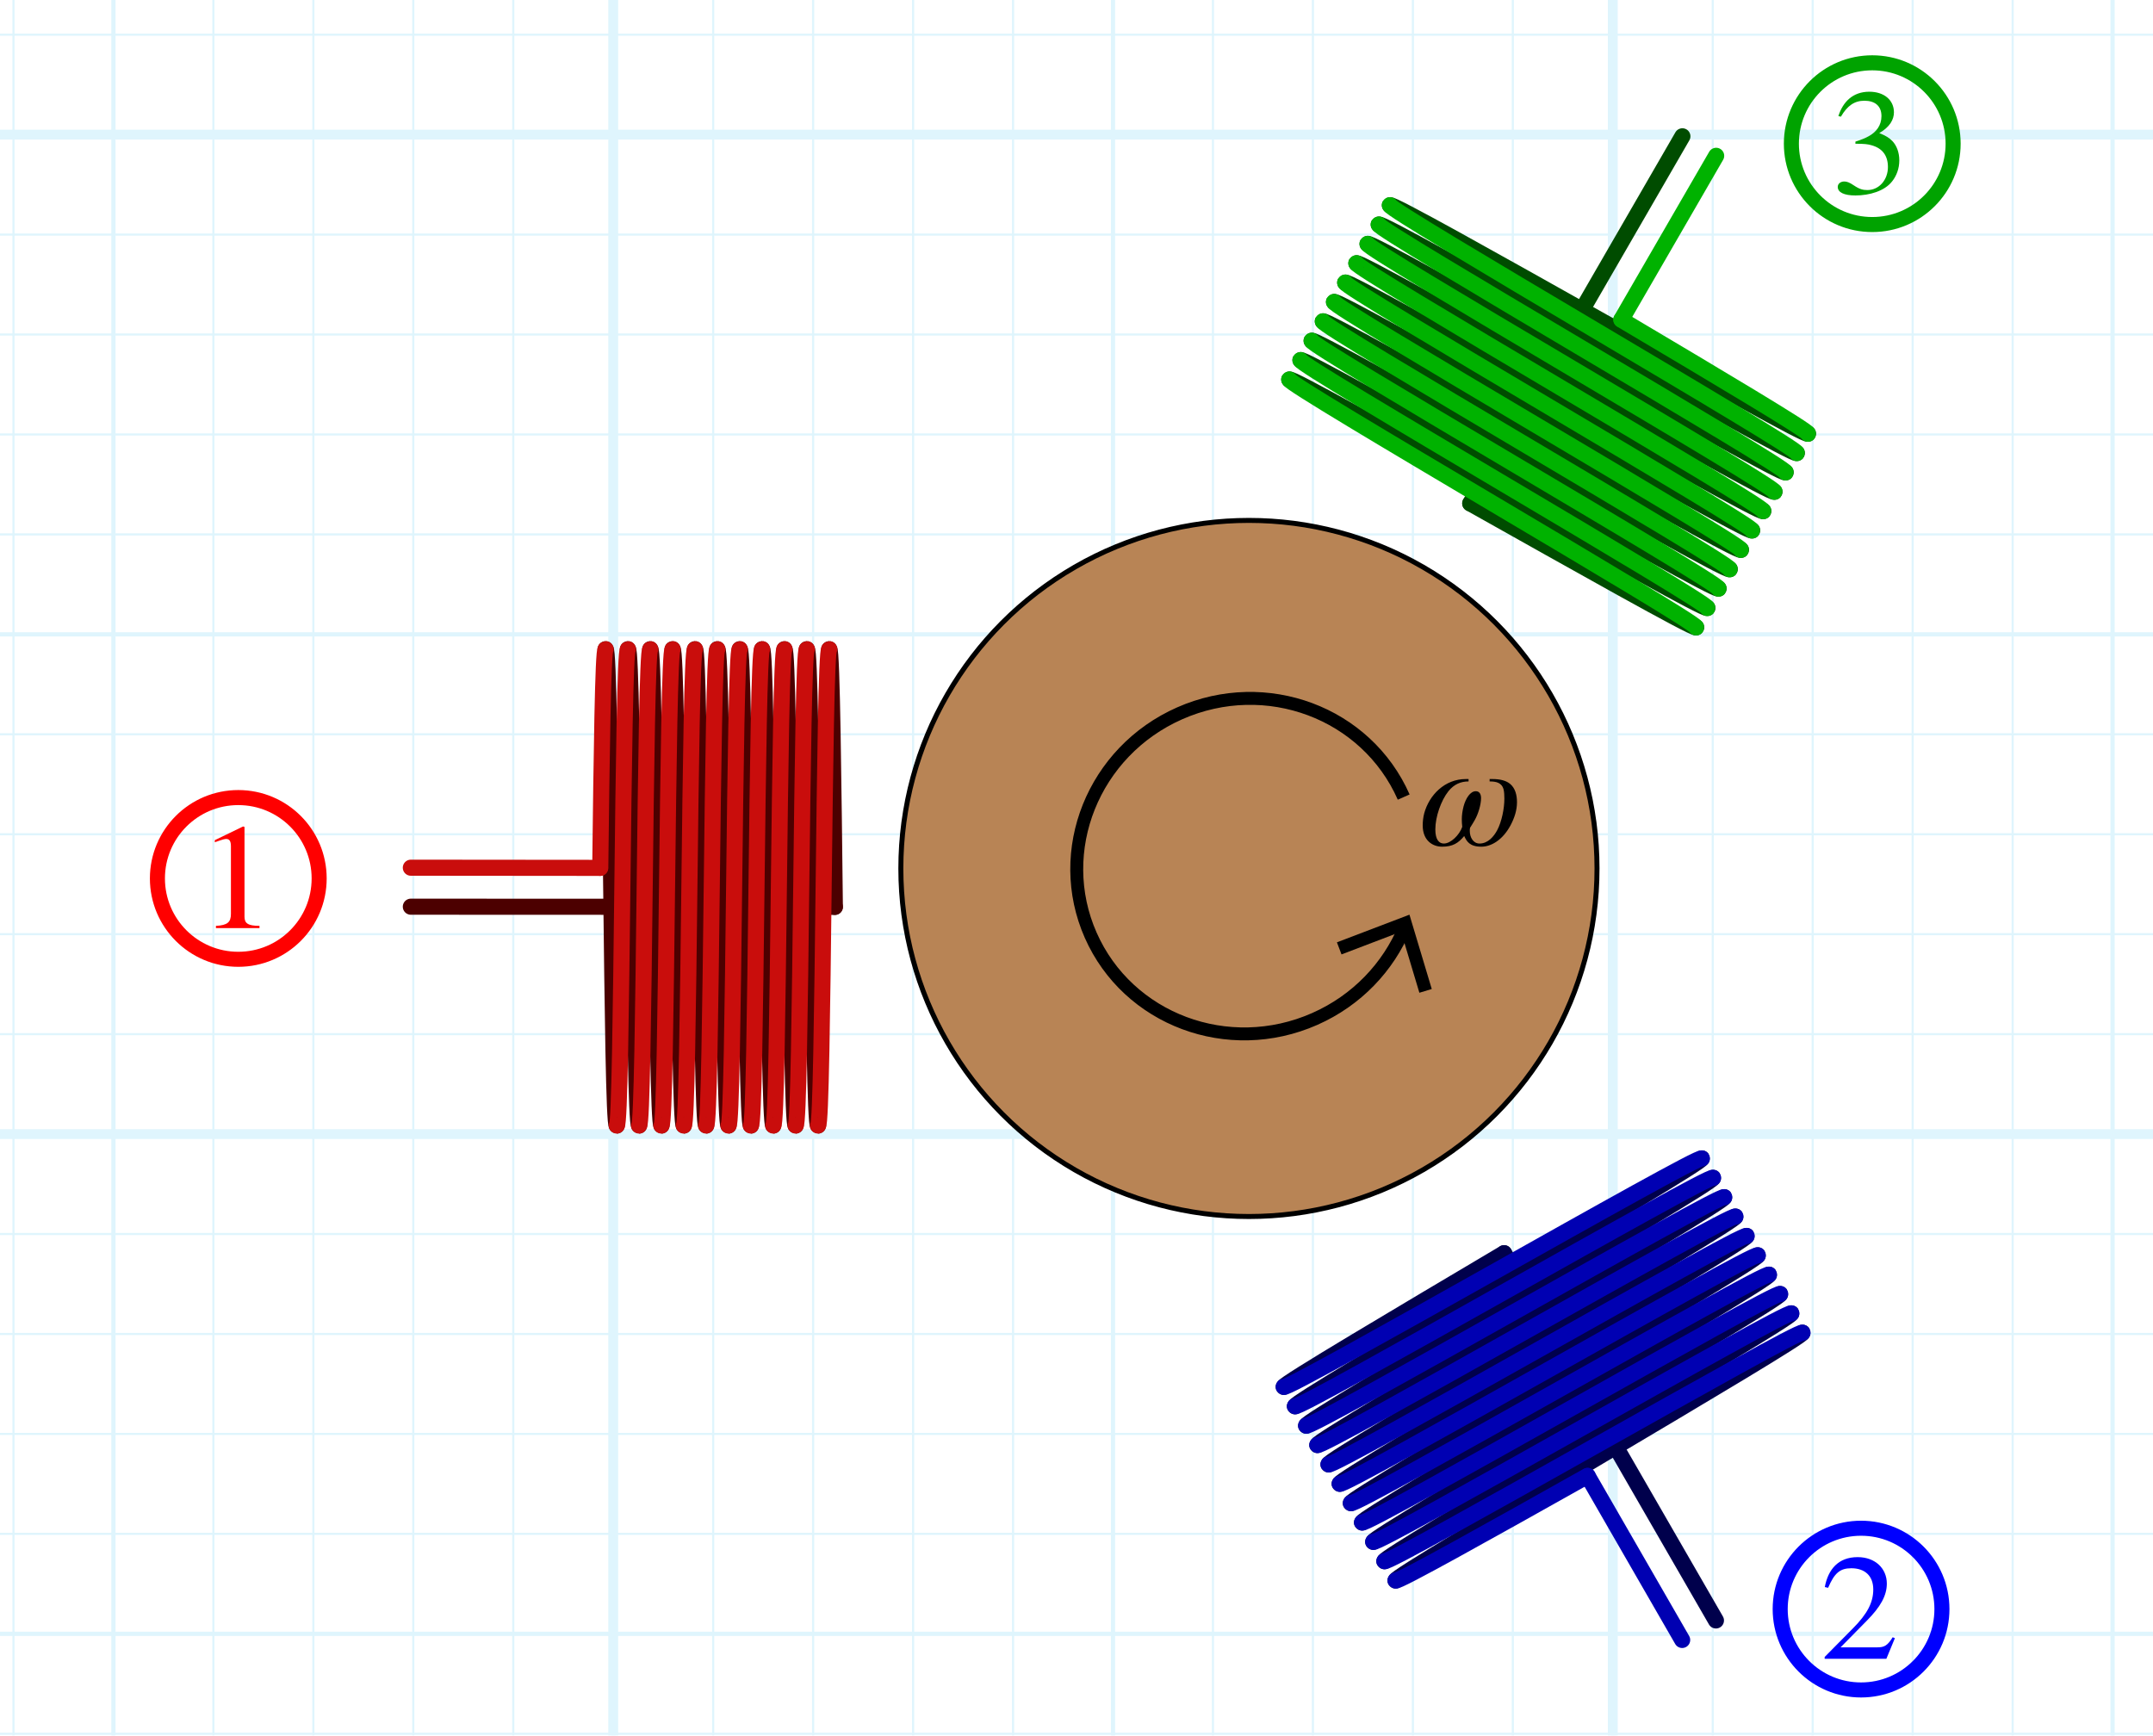 <?xml version="1.0" encoding="utf-8"?>
<!-- Generator: Adobe Illustrator 26.0.1, SVG Export Plug-In . SVG Version: 6.00 Build 0)  -->
<svg version="1.1" xmlns="http://www.w3.org/2000/svg" xmlns:xlink="http://www.w3.org/1999/xlink" x="0px" y="0px"
	 viewBox="0 0 215.853 174.037" enable-background="new 0 0 215.853 174.037" xml:space="preserve">
<g id="Layer_8" opacity="0.5">
	<g id="Clipped_grid">
		<defs>
			<rect id="SVGID_1_" x="-102.847" y="-18.429" width="499.436" height="272.443"/>
		</defs>
		<clipPath id="SVGID_00000158030166627255091820000001097276411660005508_">
			<use xlink:href="#SVGID_1_"  overflow="visible"/>
		</clipPath>
		
			<g id="Grid_00000060005542146034257920000005065612243763103930_" opacity="0.25" clip-path="url(#SVGID_00000158030166627255091820000001097276411660005508_)">
			<g id="Horizontal_1_mm">
				
					<line fill="none" stroke="#00ABEB" stroke-width="0.211" stroke-miterlimit="10" x1="-139.214" y1="-176.909" x2="662.745" y2="-176.909"/>
				
					<line fill="none" stroke="#00ABEB" stroke-width="0.211" stroke-miterlimit="10" x1="-139.214" y1="-186.932" x2="662.745" y2="-186.932"/>
				
					<line fill="none" stroke="#00ABEB" stroke-width="0.211" stroke-miterlimit="10" x1="-139.214" y1="414.355" x2="662.745" y2="414.355"/>
				
					<line fill="none" stroke="#00ABEB" stroke-width="0.211" stroke-miterlimit="10" x1="-139.214" y1="404.332" x2="662.745" y2="404.332"/>
				
					<line fill="none" stroke="#00ABEB" stroke-width="0.211" stroke-miterlimit="10" x1="-139.214" y1="394.313" x2="662.745" y2="394.313"/>
				
					<line fill="none" stroke="#00ABEB" stroke-width="0.211" stroke-miterlimit="10" x1="-139.214" y1="384.291" x2="662.745" y2="384.291"/>
				
					<line fill="none" stroke="#00ABEB" stroke-width="0.211" stroke-miterlimit="10" x1="-139.214" y1="374.268" x2="662.745" y2="374.268"/>
				
					<line fill="none" stroke="#00ABEB" stroke-width="0.211" stroke-miterlimit="10" x1="-139.214" y1="364.249" x2="662.745" y2="364.249"/>
				
					<line fill="none" stroke="#00ABEB" stroke-width="0.211" stroke-miterlimit="10" x1="-139.214" y1="354.227" x2="662.745" y2="354.227"/>
				
					<line fill="none" stroke="#00ABEB" stroke-width="0.211" stroke-miterlimit="10" x1="-139.214" y1="344.208" x2="662.745" y2="344.208"/>
				
					<line fill="none" stroke="#00ABEB" stroke-width="0.211" stroke-miterlimit="10" x1="-139.214" y1="334.183" x2="662.745" y2="334.183"/>
				
					<line fill="none" stroke="#00ABEB" stroke-width="0.211" stroke-miterlimit="10" x1="-139.214" y1="324.161" x2="662.745" y2="324.161"/>
				
					<line fill="none" stroke="#00ABEB" stroke-width="0.211" stroke-miterlimit="10" x1="-139.214" y1="314.142" x2="662.745" y2="314.142"/>
				
					<line fill="none" stroke="#00ABEB" stroke-width="0.211" stroke-miterlimit="10" x1="-139.214" y1="304.119" x2="662.745" y2="304.119"/>
				
					<line fill="none" stroke="#00ABEB" stroke-width="0.211" stroke-miterlimit="10" x1="-139.214" y1="294.097" x2="662.745" y2="294.097"/>
				
					<line fill="none" stroke="#00ABEB" stroke-width="0.211" stroke-miterlimit="10" x1="-139.214" y1="284.078" x2="662.745" y2="284.078"/>
				
					<line fill="none" stroke="#00ABEB" stroke-width="0.211" stroke-miterlimit="10" x1="-139.214" y1="274.055" x2="662.745" y2="274.055"/>
				
					<line fill="none" stroke="#00ABEB" stroke-width="0.211" stroke-miterlimit="10" x1="-139.214" y1="264.033" x2="662.745" y2="264.033"/>
				
					<line fill="none" stroke="#00ABEB" stroke-width="0.211" stroke-miterlimit="10" x1="-139.214" y1="254.014" x2="662.745" y2="254.014"/>
				
					<line fill="none" stroke="#00ABEB" stroke-width="0.211" stroke-miterlimit="10" x1="-139.214" y1="243.991" x2="662.745" y2="243.991"/>
				
					<line fill="none" stroke="#00ABEB" stroke-width="0.211" stroke-miterlimit="10" x1="-139.214" y1="233.968" x2="662.745" y2="233.968"/>
				
					<line fill="none" stroke="#00ABEB" stroke-width="0.211" stroke-miterlimit="10" x1="-139.214" y1="223.949" x2="662.745" y2="223.949"/>
				
					<line fill="none" stroke="#00ABEB" stroke-width="0.211" stroke-miterlimit="10" x1="-139.214" y1="213.927" x2="662.745" y2="213.927"/>
				
					<line fill="none" stroke="#00ABEB" stroke-width="0.211" stroke-miterlimit="10" x1="-139.214" y1="203.903" x2="662.745" y2="203.903"/>
				
					<line fill="none" stroke="#00ABEB" stroke-width="0.211" stroke-miterlimit="10" x1="-139.214" y1="193.883" x2="662.745" y2="193.883"/>
				
					<line fill="none" stroke="#00ABEB" stroke-width="0.211" stroke-miterlimit="10" x1="-139.214" y1="183.861" x2="662.745" y2="183.861"/>
				
					<line fill="none" stroke="#00ABEB" stroke-width="0.211" stroke-miterlimit="10" x1="-139.214" y1="173.842" x2="662.745" y2="173.842"/>
				
					<line fill="none" stroke="#00ABEB" stroke-width="0.211" stroke-miterlimit="10" x1="-139.214" y1="163.819" x2="662.745" y2="163.819"/>
				
					<line fill="none" stroke="#00ABEB" stroke-width="0.211" stroke-miterlimit="10" x1="-139.214" y1="153.797" x2="662.745" y2="153.797"/>
				
					<line fill="none" stroke="#00ABEB" stroke-width="0.211" stroke-miterlimit="10" x1="-139.214" y1="143.777" x2="662.745" y2="143.777"/>
				
					<line fill="none" stroke="#00ABEB" stroke-width="0.211" stroke-miterlimit="10" x1="-139.214" y1="133.755" x2="662.745" y2="133.755"/>
				
					<line fill="none" stroke="#00ABEB" stroke-width="0.211" stroke-miterlimit="10" x1="-139.214" y1="123.732" x2="662.745" y2="123.732"/>
				
					<line fill="none" stroke="#00ABEB" stroke-width="0.211" stroke-miterlimit="10" x1="-139.214" y1="113.713" x2="662.745" y2="113.713"/>
				
					<line fill="none" stroke="#00ABEB" stroke-width="0.211" stroke-miterlimit="10" x1="-139.214" y1="103.691" x2="662.745" y2="103.691"/>
				
					<line fill="none" stroke="#00ABEB" stroke-width="0.211" stroke-miterlimit="10" x1="-139.214" y1="93.668" x2="662.745" y2="93.668"/>
				
					<line fill="none" stroke="#00ABEB" stroke-width="0.211" stroke-miterlimit="10" x1="-139.214" y1="83.649" x2="662.745" y2="83.649"/>
				
					<line fill="none" stroke="#00ABEB" stroke-width="0.211" stroke-miterlimit="10" x1="-139.214" y1="73.627" x2="662.745" y2="73.627"/>
				
					<line fill="none" stroke="#00ABEB" stroke-width="0.211" stroke-miterlimit="10" x1="-139.214" y1="63.604" x2="662.745" y2="63.604"/>
				
					<line fill="none" stroke="#00ABEB" stroke-width="0.211" stroke-miterlimit="10" x1="-139.214" y1="53.585" x2="662.745" y2="53.585"/>
				
					<line fill="none" stroke="#00ABEB" stroke-width="0.211" stroke-miterlimit="10" x1="-139.214" y1="43.562" x2="662.745" y2="43.562"/>
				
					<line fill="none" stroke="#00ABEB" stroke-width="0.211" stroke-miterlimit="10" x1="-139.214" y1="33.54" x2="662.745" y2="33.54"/>
				
					<line fill="none" stroke="#00ABEB" stroke-width="0.211" stroke-miterlimit="10" x1="-139.214" y1="23.521" x2="662.745" y2="23.521"/>
				
					<line fill="none" stroke="#00ABEB" stroke-width="0.211" stroke-miterlimit="10" x1="-139.214" y1="13.496" x2="662.745" y2="13.496"/>
				
					<line fill="none" stroke="#00ABEB" stroke-width="0.211" stroke-miterlimit="10" x1="-139.214" y1="3.478" x2="662.745" y2="3.478"/>
				
					<line fill="none" stroke="#00ABEB" stroke-width="0.211" stroke-miterlimit="10" x1="-139.214" y1="-6.545" x2="662.745" y2="-6.545"/>
				
					<line fill="none" stroke="#00ABEB" stroke-width="0.211" stroke-miterlimit="10" x1="-139.214" y1="-16.568" x2="662.745" y2="-16.568"/>
				
					<line fill="none" stroke="#00ABEB" stroke-width="0.211" stroke-miterlimit="10" x1="-139.214" y1="-26.587" x2="662.745" y2="-26.587"/>
				
					<line fill="none" stroke="#00ABEB" stroke-width="0.211" stroke-miterlimit="10" x1="-139.214" y1="-36.609" x2="662.745" y2="-36.609"/>
				
					<line fill="none" stroke="#00ABEB" stroke-width="0.211" stroke-miterlimit="10" x1="-139.214" y1="-46.632" x2="662.745" y2="-46.632"/>
				
					<line fill="none" stroke="#00ABEB" stroke-width="0.211" stroke-miterlimit="10" x1="-139.214" y1="-56.651" x2="662.745" y2="-56.651"/>
				
					<line fill="none" stroke="#00ABEB" stroke-width="0.211" stroke-miterlimit="10" x1="-139.214" y1="-66.673" x2="662.745" y2="-66.673"/>
				
					<line fill="none" stroke="#00ABEB" stroke-width="0.211" stroke-miterlimit="10" x1="-139.214" y1="-76.696" x2="662.745" y2="-76.696"/>
				
					<line fill="none" stroke="#00ABEB" stroke-width="0.211" stroke-miterlimit="10" x1="-139.214" y1="-86.715" x2="662.745" y2="-86.715"/>
				
					<line fill="none" stroke="#00ABEB" stroke-width="0.211" stroke-miterlimit="10" x1="-139.214" y1="-96.737" x2="662.745" y2="-96.737"/>
				
					<line fill="none" stroke="#00ABEB" stroke-width="0.211" stroke-miterlimit="10" x1="-139.214" y1="-106.76" x2="662.745" y2="-106.76"/>
				
					<line fill="none" stroke="#00ABEB" stroke-width="0.211" stroke-miterlimit="10" x1="-139.214" y1="-116.779" x2="662.745" y2="-116.779"/>
				
					<line fill="none" stroke="#00ABEB" stroke-width="0.211" stroke-miterlimit="10" x1="-139.214" y1="-126.803" x2="662.745" y2="-126.803"/>
				
					<line fill="none" stroke="#00ABEB" stroke-width="0.211" stroke-miterlimit="10" x1="-139.214" y1="-136.823" x2="662.745" y2="-136.823"/>
				
					<line fill="none" stroke="#00ABEB" stroke-width="0.211" stroke-miterlimit="10" x1="-139.214" y1="-146.845" x2="662.745" y2="-146.845"/>
				
					<line fill="none" stroke="#00ABEB" stroke-width="0.211" stroke-miterlimit="10" x1="-139.214" y1="-156.868" x2="662.745" y2="-156.868"/>
				
					<line fill="none" stroke="#00ABEB" stroke-width="0.211" stroke-miterlimit="10" x1="-139.214" y1="-166.887" x2="662.745" y2="-166.887"/>
			</g>
			<g id="Vertical_1_mm">
				<g>
					
						<line fill="none" stroke="#00ABEB" stroke-width="0.211" stroke-miterlimit="10" x1="-138.948" y1="414.306" x2="-138.948" y2="-187.198"/>
				</g>
				
					<line fill="none" stroke="#00ABEB" stroke-width="0.211" stroke-miterlimit="10" x1="-128.929" y1="414.306" x2="-128.929" y2="-187.198"/>
				
					<line fill="none" stroke="#00ABEB" stroke-width="0.211" stroke-miterlimit="10" x1="-118.907" y1="414.306" x2="-118.907" y2="-187.198"/>
				
					<line fill="none" stroke="#00ABEB" stroke-width="0.211" stroke-miterlimit="10" x1="-108.884" y1="414.306" x2="-108.884" y2="-187.198"/>
				
					<line fill="none" stroke="#00ABEB" stroke-width="0.211" stroke-miterlimit="10" x1="-98.865" y1="414.306" x2="-98.865" y2="-187.198"/>
				
					<line fill="none" stroke="#00ABEB" stroke-width="0.211" stroke-miterlimit="10" x1="-88.843" y1="414.306" x2="-88.843" y2="-187.198"/>
				
					<line fill="none" stroke="#00ABEB" stroke-width="0.211" stroke-miterlimit="10" x1="-78.82" y1="414.306" x2="-78.82" y2="-187.198"/>
				
					<line fill="none" stroke="#00ABEB" stroke-width="0.211" stroke-miterlimit="10" x1="-68.801" y1="414.306" x2="-68.801" y2="-187.198"/>
				
					<line fill="none" stroke="#00ABEB" stroke-width="0.211" stroke-miterlimit="10" x1="-58.777" y1="414.306" x2="-58.777" y2="-187.198"/>
				
					<line fill="none" stroke="#00ABEB" stroke-width="0.211" stroke-miterlimit="10" x1="-48.758" y1="414.306" x2="-48.758" y2="-187.198"/>
				
					<line fill="none" stroke="#00ABEB" stroke-width="0.211" stroke-miterlimit="10" x1="-38.735" y1="414.306" x2="-38.735" y2="-187.198"/>
				
					<line fill="none" stroke="#00ABEB" stroke-width="0.211" stroke-miterlimit="10" x1="-28.713" y1="414.306" x2="-28.713" y2="-187.198"/>
				
					<line fill="none" stroke="#00ABEB" stroke-width="0.211" stroke-miterlimit="10" x1="-18.693" y1="414.306" x2="-18.693" y2="-187.198"/>
				
					<line fill="none" stroke="#00ABEB" stroke-width="0.211" stroke-miterlimit="10" x1="-8.671" y1="414.306" x2="-8.671" y2="-187.198"/>
				
					<line fill="none" stroke="#00ABEB" stroke-width="0.211" stroke-miterlimit="10" x1="1.352" y1="414.306" x2="1.352" y2="-187.198"/>
				
					<line fill="none" stroke="#00ABEB" stroke-width="0.211" stroke-miterlimit="10" x1="11.371" y1="414.306" x2="11.371" y2="-187.198"/>
				
					<line fill="none" stroke="#00ABEB" stroke-width="0.211" stroke-miterlimit="10" x1="21.393" y1="414.306" x2="21.393" y2="-187.198"/>
				
					<line fill="none" stroke="#00ABEB" stroke-width="0.211" stroke-miterlimit="10" x1="31.416" y1="414.306" x2="31.416" y2="-187.198"/>
				
					<line fill="none" stroke="#00ABEB" stroke-width="0.211" stroke-miterlimit="10" x1="41.435" y1="414.306" x2="41.435" y2="-187.198"/>
				
					<line fill="none" stroke="#00ABEB" stroke-width="0.211" stroke-miterlimit="10" x1="51.458" y1="414.306" x2="51.458" y2="-187.198"/>
				
					<line fill="none" stroke="#00ABEB" stroke-width="0.211" stroke-miterlimit="10" x1="61.48" y1="414.306" x2="61.48" y2="-187.198"/>
				
					<line fill="none" stroke="#00ABEB" stroke-width="0.211" stroke-miterlimit="10" x1="71.499" y1="414.306" x2="71.499" y2="-187.198"/>
				
					<line fill="none" stroke="#00ABEB" stroke-width="0.211" stroke-miterlimit="10" x1="81.522" y1="414.306" x2="81.522" y2="-187.198"/>
				
					<line fill="none" stroke="#00ABEB" stroke-width="0.211" stroke-miterlimit="10" x1="91.544" y1="414.306" x2="91.544" y2="-187.198"/>
				
					<line fill="none" stroke="#00ABEB" stroke-width="0.211" stroke-miterlimit="10" x1="101.565" y1="414.306" x2="101.565" y2="-187.198"/>
				
					<line fill="none" stroke="#00ABEB" stroke-width="0.211" stroke-miterlimit="10" x1="111.588" y1="414.306" x2="111.588" y2="-187.198"/>
				
					<line fill="none" stroke="#00ABEB" stroke-width="0.211" stroke-miterlimit="10" x1="121.606" y1="414.306" x2="121.606" y2="-187.198"/>
				
					<line fill="none" stroke="#00ABEB" stroke-width="0.211" stroke-miterlimit="10" x1="131.629" y1="414.306" x2="131.629" y2="-187.198"/>
				
					<line fill="none" stroke="#00ABEB" stroke-width="0.211" stroke-miterlimit="10" x1="141.652" y1="414.306" x2="141.652" y2="-187.198"/>
				
					<line fill="none" stroke="#00ABEB" stroke-width="0.211" stroke-miterlimit="10" x1="151.671" y1="414.306" x2="151.671" y2="-187.198"/>
				
					<line fill="none" stroke="#00ABEB" stroke-width="0.211" stroke-miterlimit="10" x1="161.693" y1="414.306" x2="161.693" y2="-187.198"/>
				
					<line fill="none" stroke="#00ABEB" stroke-width="0.211" stroke-miterlimit="10" x1="171.716" y1="414.306" x2="171.716" y2="-187.198"/>
				
					<line fill="none" stroke="#00ABEB" stroke-width="0.211" stroke-miterlimit="10" x1="181.735" y1="414.306" x2="181.735" y2="-187.198"/>
				
					<line fill="none" stroke="#00ABEB" stroke-width="0.211" stroke-miterlimit="10" x1="191.757" y1="414.306" x2="191.757" y2="-187.198"/>
				
					<line fill="none" stroke="#00ABEB" stroke-width="0.211" stroke-miterlimit="10" x1="201.78" y1="414.306" x2="201.78" y2="-187.198"/>
				
					<line fill="none" stroke="#00ABEB" stroke-width="0.211" stroke-miterlimit="10" x1="211.799" y1="414.306" x2="211.799" y2="-187.198"/>
				
					<line fill="none" stroke="#00ABEB" stroke-width="0.211" stroke-miterlimit="10" x1="221.822" y1="414.306" x2="221.822" y2="-187.198"/>
				
					<line fill="none" stroke="#00ABEB" stroke-width="0.211" stroke-miterlimit="10" x1="231.844" y1="414.306" x2="231.844" y2="-187.198"/>
				
					<line fill="none" stroke="#00ABEB" stroke-width="0.211" stroke-miterlimit="10" x1="241.863" y1="414.306" x2="241.863" y2="-187.198"/>
				
					<line fill="none" stroke="#00ABEB" stroke-width="0.211" stroke-miterlimit="10" x1="251.886" y1="414.306" x2="251.886" y2="-187.198"/>
				
					<line fill="none" stroke="#00ABEB" stroke-width="0.211" stroke-miterlimit="10" x1="261.905" y1="414.306" x2="261.905" y2="-187.198"/>
				
					<line fill="none" stroke="#00ABEB" stroke-width="0.211" stroke-miterlimit="10" x1="271.929" y1="414.306" x2="271.929" y2="-187.198"/>
				
					<line fill="none" stroke="#00ABEB" stroke-width="0.211" stroke-miterlimit="10" x1="281.952" y1="414.306" x2="281.952" y2="-187.198"/>
				
					<line fill="none" stroke="#00ABEB" stroke-width="0.211" stroke-miterlimit="10" x1="291.971" y1="414.306" x2="291.971" y2="-187.198"/>
				
					<line fill="none" stroke="#00ABEB" stroke-width="0.211" stroke-miterlimit="10" x1="301.993" y1="414.306" x2="301.993" y2="-187.198"/>
				
					<line fill="none" stroke="#00ABEB" stroke-width="0.211" stroke-miterlimit="10" x1="312.016" y1="414.306" x2="312.016" y2="-187.198"/>
				
					<line fill="none" stroke="#00ABEB" stroke-width="0.211" stroke-miterlimit="10" x1="322.035" y1="414.306" x2="322.035" y2="-187.198"/>
				
					<line fill="none" stroke="#00ABEB" stroke-width="0.211" stroke-miterlimit="10" x1="332.058" y1="414.306" x2="332.058" y2="-187.198"/>
				
					<line fill="none" stroke="#00ABEB" stroke-width="0.211" stroke-miterlimit="10" x1="342.08" y1="414.306" x2="342.08" y2="-187.198"/>
				
					<line fill="none" stroke="#00ABEB" stroke-width="0.211" stroke-miterlimit="10" x1="352.099" y1="414.306" x2="352.099" y2="-187.198"/>
				
					<line fill="none" stroke="#00ABEB" stroke-width="0.211" stroke-miterlimit="10" x1="362.122" y1="414.306" x2="362.122" y2="-187.198"/>
				
					<line fill="none" stroke="#00ABEB" stroke-width="0.211" stroke-miterlimit="10" x1="372.144" y1="414.306" x2="372.144" y2="-187.198"/>
				
					<line fill="none" stroke="#00ABEB" stroke-width="0.211" stroke-miterlimit="10" x1="382.163" y1="414.306" x2="382.163" y2="-187.198"/>
				
					<line fill="none" stroke="#00ABEB" stroke-width="0.211" stroke-miterlimit="10" x1="392.186" y1="414.306" x2="392.186" y2="-187.198"/>
				
					<line fill="none" stroke="#00ABEB" stroke-width="0.211" stroke-miterlimit="10" x1="402.208" y1="414.306" x2="402.208" y2="-187.198"/>
				
					<line fill="none" stroke="#00ABEB" stroke-width="0.211" stroke-miterlimit="10" x1="412.227" y1="414.306" x2="412.227" y2="-187.198"/>
				
					<line fill="none" stroke="#00ABEB" stroke-width="0.211" stroke-miterlimit="10" x1="422.252" y1="414.306" x2="422.252" y2="-187.198"/>
				
					<line fill="none" stroke="#00ABEB" stroke-width="0.211" stroke-miterlimit="10" x1="432.271" y1="414.306" x2="432.271" y2="-187.198"/>
				
					<line fill="none" stroke="#00ABEB" stroke-width="0.211" stroke-miterlimit="10" x1="442.293" y1="414.306" x2="442.293" y2="-187.198"/>
				
					<line fill="none" stroke="#00ABEB" stroke-width="0.211" stroke-miterlimit="10" x1="452.316" y1="414.306" x2="452.316" y2="-187.198"/>
				
					<line fill="none" stroke="#00ABEB" stroke-width="0.211" stroke-miterlimit="10" x1="462.335" y1="414.306" x2="462.335" y2="-187.198"/>
				
					<line fill="none" stroke="#00ABEB" stroke-width="0.211" stroke-miterlimit="10" x1="472.357" y1="414.306" x2="472.357" y2="-187.198"/>
				
					<line fill="none" stroke="#00ABEB" stroke-width="0.211" stroke-miterlimit="10" x1="482.38" y1="414.306" x2="482.38" y2="-187.198"/>
				
					<line fill="none" stroke="#00ABEB" stroke-width="0.211" stroke-miterlimit="10" x1="492.399" y1="414.306" x2="492.399" y2="-187.198"/>
				
					<line fill="none" stroke="#00ABEB" stroke-width="0.211" stroke-miterlimit="10" x1="502.422" y1="414.306" x2="502.422" y2="-187.198"/>
				
					<line fill="none" stroke="#00ABEB" stroke-width="0.211" stroke-miterlimit="10" x1="512.444" y1="414.306" x2="512.444" y2="-187.198"/>
				
					<line fill="none" stroke="#00ABEB" stroke-width="0.211" stroke-miterlimit="10" x1="522.463" y1="414.306" x2="522.463" y2="-187.198"/>
				
					<line fill="none" stroke="#00ABEB" stroke-width="0.211" stroke-miterlimit="10" x1="532.486" y1="414.306" x2="532.486" y2="-187.198"/>
				
					<line fill="none" stroke="#00ABEB" stroke-width="0.211" stroke-miterlimit="10" x1="542.508" y1="414.306" x2="542.508" y2="-187.198"/>
				
					<line fill="none" stroke="#00ABEB" stroke-width="0.211" stroke-miterlimit="10" x1="552.528" y1="414.306" x2="552.528" y2="-187.198"/>
				
					<line fill="none" stroke="#00ABEB" stroke-width="0.211" stroke-miterlimit="10" x1="562.55" y1="414.306" x2="562.55" y2="-187.198"/>
				
					<line fill="none" stroke="#00ABEB" stroke-width="0.211" stroke-miterlimit="10" x1="572.573" y1="414.306" x2="572.573" y2="-187.198"/>
				
					<line fill="none" stroke="#00ABEB" stroke-width="0.211" stroke-miterlimit="10" x1="582.593" y1="414.306" x2="582.593" y2="-187.198"/>
				
					<line fill="none" stroke="#00ABEB" stroke-width="0.211" stroke-miterlimit="10" x1="592.616" y1="414.306" x2="592.616" y2="-187.198"/>
				
					<line fill="none" stroke="#00ABEB" stroke-width="0.211" stroke-miterlimit="10" x1="602.635" y1="414.306" x2="602.635" y2="-187.198"/>
				
					<line fill="none" stroke="#00ABEB" stroke-width="0.211" stroke-miterlimit="10" x1="612.658" y1="414.306" x2="612.658" y2="-187.198"/>
				
					<line fill="none" stroke="#00ABEB" stroke-width="0.211" stroke-miterlimit="10" x1="622.68" y1="414.306" x2="622.68" y2="-187.198"/>
				
					<line fill="none" stroke="#00ABEB" stroke-width="0.211" stroke-miterlimit="10" x1="632.699" y1="414.306" x2="632.699" y2="-187.198"/>
				
					<line fill="none" stroke="#00ABEB" stroke-width="0.211" stroke-miterlimit="10" x1="642.722" y1="414.306" x2="642.722" y2="-187.198"/>
				
					<line fill="none" stroke="#00ABEB" stroke-width="0.211" stroke-miterlimit="10" x1="652.744" y1="414.306" x2="652.744" y2="-187.198"/>
				
					<line fill="none" stroke="#00ABEB" stroke-width="0.211" stroke-miterlimit="10" x1="662.763" y1="414.306" x2="662.763" y2="-187.198"/>
			</g>
			<g id="Horizontal_5_mm_1_">
				
					<line fill="none" stroke="#00ABEB" stroke-width="0.422" stroke-miterlimit="10" x1="-140.186" y1="414.355" x2="662.745" y2="414.355"/>
				
					<line fill="none" stroke="#00ABEB" stroke-width="0.422" stroke-miterlimit="10" x1="-140.186" y1="364.249" x2="662.745" y2="364.249"/>
				
					<line fill="none" stroke="#00ABEB" stroke-width="0.422" stroke-miterlimit="10" x1="-140.186" y1="314.142" x2="662.745" y2="314.142"/>
				
					<line fill="none" stroke="#00ABEB" stroke-width="0.422" stroke-miterlimit="10" x1="-140.186" y1="264.033" x2="662.745" y2="264.033"/>
				
					<line fill="none" stroke="#00ABEB" stroke-width="0.422" stroke-miterlimit="10" x1="-140.186" y1="213.927" x2="662.745" y2="213.927"/>
				
					<line fill="none" stroke="#00ABEB" stroke-width="0.422" stroke-miterlimit="10" x1="-140.186" y1="163.819" x2="662.745" y2="163.819"/>
				
					<line fill="none" stroke="#00ABEB" stroke-width="0.422" stroke-miterlimit="10" x1="-140.186" y1="113.713" x2="662.745" y2="113.713"/>
				
					<line fill="none" stroke="#00ABEB" stroke-width="0.422" stroke-miterlimit="10" x1="-140.186" y1="63.604" x2="662.745" y2="63.604"/>
				
					<line fill="none" stroke="#00ABEB" stroke-width="0.422" stroke-miterlimit="10" x1="-140.186" y1="13.496" x2="662.745" y2="13.496"/>
				
					<line fill="none" stroke="#00ABEB" stroke-width="0.422" stroke-miterlimit="10" x1="-140.186" y1="-36.609" x2="662.745" y2="-36.609"/>
				
					<line fill="none" stroke="#00ABEB" stroke-width="0.422" stroke-miterlimit="10" x1="-140.186" y1="-86.715" x2="662.745" y2="-86.715"/>
			</g>
			<g id="Vertical_5_mm">
				
					<line fill="none" stroke="#00ABEB" stroke-width="0.422" stroke-miterlimit="10" x1="-138.948" y1="414.306" x2="-138.948" y2="-188.17"/>
				
					<line fill="none" stroke="#00ABEB" stroke-width="0.422" stroke-miterlimit="10" x1="-88.843" y1="414.306" x2="-88.843" y2="-188.17"/>
				
					<line fill="none" stroke="#00ABEB" stroke-width="0.422" stroke-miterlimit="10" x1="-38.735" y1="414.306" x2="-38.735" y2="-188.17"/>
				
					<line fill="none" stroke="#00ABEB" stroke-width="0.422" stroke-miterlimit="10" x1="11.371" y1="414.306" x2="11.371" y2="-188.17"/>
				
					<line fill="none" stroke="#00ABEB" stroke-width="0.422" stroke-miterlimit="10" x1="61.48" y1="414.306" x2="61.48" y2="-188.17"/>
				
					<line fill="none" stroke="#00ABEB" stroke-width="0.422" stroke-miterlimit="10" x1="111.588" y1="414.306" x2="111.588" y2="-188.17"/>
				
					<line fill="none" stroke="#00ABEB" stroke-width="0.422" stroke-miterlimit="10" x1="161.693" y1="414.306" x2="161.693" y2="-188.17"/>
				
					<line fill="none" stroke="#00ABEB" stroke-width="0.422" stroke-miterlimit="10" x1="211.799" y1="414.306" x2="211.799" y2="-188.17"/>
				
					<line fill="none" stroke="#00ABEB" stroke-width="0.422" stroke-miterlimit="10" x1="261.905" y1="414.306" x2="261.905" y2="-188.17"/>
				
					<line fill="none" stroke="#00ABEB" stroke-width="0.422" stroke-miterlimit="10" x1="312.016" y1="414.306" x2="312.016" y2="-188.17"/>
				
					<line fill="none" stroke="#00ABEB" stroke-width="0.422" stroke-miterlimit="10" x1="362.122" y1="414.306" x2="362.122" y2="-188.17"/>
				
					<line fill="none" stroke="#00ABEB" stroke-width="0.422" stroke-miterlimit="10" x1="412.227" y1="414.306" x2="412.227" y2="-188.17"/>
				
					<line fill="none" stroke="#00ABEB" stroke-width="0.422" stroke-miterlimit="10" x1="462.335" y1="414.306" x2="462.335" y2="-188.17"/>
				
					<line fill="none" stroke="#00ABEB" stroke-width="0.422" stroke-miterlimit="10" x1="512.444" y1="414.306" x2="512.444" y2="-188.17"/>
				
					<line fill="none" stroke="#00ABEB" stroke-width="0.422" stroke-miterlimit="10" x1="562.55" y1="414.306" x2="562.55" y2="-188.17"/>
				
					<line fill="none" stroke="#00ABEB" stroke-width="0.422" stroke-miterlimit="10" x1="612.658" y1="414.306" x2="612.658" y2="-188.17"/>
				
					<line fill="none" stroke="#00ABEB" stroke-width="0.422" stroke-miterlimit="10" x1="662.763" y1="414.306" x2="662.763" y2="-188.17"/>
			</g>
			<g id="Horizontal_10_mm">
				
					<line id="_x31_9_1_" fill="none" stroke="#00ABEB" stroke-width="0.985" stroke-miterlimit="10" x1="-140.186" y1="414.355" x2="662.745" y2="414.355"/>
				
					<line id="_x32_0" fill="none" stroke="#00ABEB" stroke-width="0.985" stroke-miterlimit="10" x1="-140.186" y1="314.142" x2="662.745" y2="314.142"/>
				
					<line id="_x32_1" fill="none" stroke="#00ABEB" stroke-width="0.985" stroke-miterlimit="10" x1="-140.186" y1="213.927" x2="662.745" y2="213.927"/>
				
					<line id="_x32_2" fill="none" stroke="#00ABEB" stroke-width="0.985" stroke-miterlimit="10" x1="-140.186" y1="113.713" x2="662.745" y2="113.713"/>
				
					<line id="_x32_3" fill="none" stroke="#00ABEB" stroke-width="0.985" stroke-miterlimit="10" x1="-140.186" y1="13.496" x2="662.745" y2="13.496"/>
				
					<line id="_x32_4" fill="none" stroke="#00ABEB" stroke-width="0.985" stroke-miterlimit="10" x1="-140.186" y1="-86.715" x2="662.745" y2="-86.715"/>
				
					<line id="_x32_5" fill="none" stroke="#00ABEB" stroke-width="0.985" stroke-miterlimit="10" x1="-140.186" y1="-186.932" x2="662.745" y2="-186.932"/>
			</g>
			<g id="Vertical_10_mm">
				
					<line id="_x30_" fill="none" stroke="#00ABEB" stroke-width="0.985" stroke-miterlimit="10" x1="-138.948" y1="414.306" x2="-138.948" y2="-188.17"/>
				
					<line id="_x31_" fill="none" stroke="#00ABEB" stroke-width="0.985" stroke-miterlimit="10" x1="-38.735" y1="414.306" x2="-38.735" y2="-188.17"/>
				
					<line id="_x32_" fill="none" stroke="#00ABEB" stroke-width="0.985" stroke-miterlimit="10" x1="61.48" y1="414.306" x2="61.48" y2="-188.17"/>
				
					<line id="_x33_" fill="none" stroke="#00ABEB" stroke-width="0.985" stroke-miterlimit="10" x1="161.693" y1="414.306" x2="161.693" y2="-188.17"/>
				
					<line id="_x34_" fill="none" stroke="#00ABEB" stroke-width="0.985" stroke-miterlimit="10" x1="261.905" y1="414.306" x2="261.905" y2="-188.17"/>
				
					<line id="_x35_" fill="none" stroke="#00ABEB" stroke-width="0.985" stroke-miterlimit="10" x1="362.122" y1="414.306" x2="362.122" y2="-188.17"/>
				
					<line id="_x36_" fill="none" stroke="#00ABEB" stroke-width="0.985" stroke-miterlimit="10" x1="462.335" y1="414.306" x2="462.335" y2="-188.17"/>
				
					<line id="_x37_" fill="none" stroke="#00ABEB" stroke-width="0.985" stroke-miterlimit="10" x1="562.55" y1="414.306" x2="562.55" y2="-188.17"/>
				
					<line id="_x38_" fill="none" stroke="#00ABEB" stroke-width="0.985" stroke-miterlimit="10" x1="662.763" y1="414.306" x2="662.763" y2="-188.17"/>
			</g>
		</g>
	</g>
</g>
<g id="base">
	<g>
		<path fill="#FF0000" d="M21.649,93.06v-0.226c1.171-0.061,1.503-0.377,1.503-1.206v-6.769c0-0.513-0.143-0.739-0.475-0.739
			c-0.158,0-0.427,0.076-0.712,0.181l-0.427,0.15V84.24l2.833-1.372l0.142,0.045v9c0,0.648,0.317,0.919,1.503,0.919v0.226H21.649z"
			/>
	</g>
	<circle fill="none" stroke="#FF0000" stroke-width="1.508" stroke-miterlimit="10" cx="23.89" cy="88.078" r="8.108"/>
	<g>
		<g>
			<path fill="#0000FF" d="M189.122,166.32h-6.187v-0.181l2.816-2.85c1.487-1.492,2.057-2.638,2.057-3.919
				c0-1.372-0.854-2.126-2.2-2.126c-1.139,0-1.693,0.482-2.326,1.96l-0.333-0.075c0.333-1.764,1.345-3,3.292-3
				c1.788,0,2.927,1.161,2.927,2.653c0,1.191-0.617,2.322-2.025,3.739l-2.611,2.653h3.703c0.665,0,0.997-0.166,1.519-1.01
				l0.222,0.09L189.122,166.32z"/>
		</g>
		<circle fill="none" stroke="#0000FF" stroke-width="1.508" stroke-miterlimit="10" cx="186.584" cy="161.339" r="8.108"/>
	</g>
	<g>
		<g>
			<path fill="#00A300" d="M184.31,11.638c0.459-1.432,1.456-2.442,3.102-2.442c1.472,0,2.468,0.83,2.468,2.065
				c0,0.724-0.411,1.478-1.471,2.081c0.696,0.287,0.981,0.467,1.313,0.799c0.443,0.467,0.696,1.161,0.696,1.944
				c0,0.799-0.269,1.538-0.728,2.111c-0.759,0.965-2.263,1.402-3.671,1.402c-1.155,0-1.772-0.316-1.772-0.859
				c0-0.316,0.285-0.542,0.648-0.542c0.269,0,0.522,0.09,0.965,0.392c0.585,0.392,0.918,0.467,1.361,0.467
				c1.171,0,2.057-1.025,2.057-2.307c0-1.146-0.554-1.884-1.646-2.186c-0.348-0.105-0.712-0.151-1.614-0.151v-0.211
				c0.602-0.196,1.013-0.362,1.329-0.542c0.775-0.422,1.282-1.101,1.282-2.021c0-1.025-0.665-1.538-1.709-1.538
				c-0.981,0-1.709,0.482-2.357,1.598L184.31,11.638z"/>
		</g>
		<circle fill="none" stroke="#00A300" stroke-width="1.508" stroke-miterlimit="10" cx="187.706" cy="14.406" r="8.108"/>
	</g>
	<g id="back_00000053507417112770269870000007330197037955620771_">
		<path fill="none" stroke="#00004C" stroke-width="1.613" stroke-linecap="round" stroke-miterlimit="10" d="M129.825,141.004
			c-0.281-0.486,41.081-24.367,40.8-24.853"/>
		<path fill="none" stroke="#00004C" stroke-width="1.613" stroke-linecap="round" stroke-miterlimit="10" d="M130.947,142.948
			c-0.28-0.486,41.082-24.366,40.801-24.852"/>
		<path fill="none" stroke="#00004C" stroke-width="1.613" stroke-linecap="round" stroke-miterlimit="10" d="M132.068,144.89
			c-0.28-0.486,41.082-24.366,40.801-24.852"/>
		<path fill="none" stroke="#00004C" stroke-width="1.613" stroke-linecap="round" stroke-miterlimit="10" d="M133.19,146.832
			c-0.28-0.486,41.082-24.366,40.801-24.852"/>
		<path fill="none" stroke="#00004C" stroke-width="1.613" stroke-linecap="round" stroke-miterlimit="10" d="M134.311,148.775
			c-0.28-0.485,41.082-24.366,40.802-24.851"/>
		<path fill="none" stroke="#00004C" stroke-width="1.613" stroke-linecap="round" stroke-miterlimit="10" d="M135.432,150.717
			c-0.28-0.485,41.082-24.365,40.802-24.851"/>
		<path fill="none" stroke="#00004C" stroke-width="1.613" stroke-linecap="round" stroke-miterlimit="10" d="M136.553,152.658
			c-0.28-0.485,41.082-24.365,40.802-24.851"/>
		<path fill="none" stroke="#00004C" stroke-width="1.613" stroke-linecap="round" stroke-miterlimit="10" d="M137.673,154.598
			c-0.28-0.485,41.082-24.366,40.802-24.851"/>
		<path fill="none" stroke="#00004C" stroke-width="1.613" stroke-linecap="round" stroke-miterlimit="10" d="M138.793,156.538
			c-0.28-0.484,41.082-24.365,40.803-24.849"/>
		<path fill="none" stroke="#00004C" stroke-width="1.613" stroke-linecap="round" stroke-miterlimit="10" d="M139.912,158.475
			c-0.28-0.485,41.082-24.365,40.803-24.849"/>
		<path fill="none" stroke="#00004C" stroke-width="1.613" stroke-linecap="round" stroke-miterlimit="10" d="M128.702,139.059
			c-0.141-0.243,11.827-7.316,22.093-13.405"/>
		
			<line fill="none" stroke="#00004C" stroke-width="1.613" stroke-linecap="round" stroke-miterlimit="10" x1="150.795" y1="125.654" x2="172.035" y2="162.479"/>
	</g>
	<g id="front_00000107579625299631593880000017583368993193081529_">
		<path fill="none" stroke="#0000B2" stroke-width="1.613" stroke-linecap="round" stroke-miterlimit="10" d="M170.625,116.151
			c-0.281-0.486-41.643,23.394-41.924,22.908"/>
		<path fill="none" stroke="#0000B2" stroke-width="1.613" stroke-linecap="round" stroke-miterlimit="10" d="M171.748,118.096
			c-0.281-0.486-41.643,23.394-41.923,22.908"/>
		<path fill="none" stroke="#0000B2" stroke-width="1.613" stroke-linecap="round" stroke-miterlimit="10" d="M172.869,120.038
			c-0.28-0.485-41.642,23.395-41.922,22.91"/>
		<path fill="none" stroke="#0000B2" stroke-width="1.613" stroke-linecap="round" stroke-miterlimit="10" d="M173.991,121.981
			c-0.28-0.486-41.643,23.395-41.923,22.909"/>
		<path fill="none" stroke="#0000B2" stroke-width="1.613" stroke-linecap="round" stroke-miterlimit="10" d="M175.113,123.924
			c-0.281-0.486-41.643,23.395-41.923,22.909"/>
		<path fill="none" stroke="#0000B2" stroke-width="1.613" stroke-linecap="round" stroke-miterlimit="10" d="M176.234,125.866
			c-0.28-0.486-41.642,23.395-41.923,22.909"/>
		<path fill="none" stroke="#0000B2" stroke-width="1.613" stroke-linecap="round" stroke-miterlimit="10" d="M177.355,127.808
			c-0.28-0.486-41.642,23.395-41.923,22.909"/>
		<path fill="none" stroke="#0000B2" stroke-width="1.613" stroke-linecap="round" stroke-miterlimit="10" d="M178.475,129.747
			c-0.28-0.485-41.642,23.396-41.922,22.911"/>
		<path fill="none" stroke="#0000B2" stroke-width="1.613" stroke-linecap="round" stroke-miterlimit="10" d="M179.596,131.688
			c-0.28-0.485-41.642,23.395-41.922,22.91"/>
		<path fill="none" stroke="#0000B2" stroke-width="1.613" stroke-linecap="round" stroke-miterlimit="10" d="M180.714,133.626
			c-0.28-0.484-41.642,23.396-41.921,22.912"/>
		<path fill="none" stroke="#0000B2" stroke-width="1.613" stroke-linecap="round" stroke-miterlimit="10" d="M159.169,147.978
			c-9.813,5.512-19.124,10.727-19.257,10.497"/>
		
			<line fill="none" stroke="#0000B2" stroke-width="1.613" stroke-linecap="round" stroke-miterlimit="10" x1="159.18" y1="147.998" x2="168.649" y2="164.434"/>
		<g display="none">
			<g display="inline">
				
					<line fill="none" stroke="#0000B2" stroke-width="1.613" stroke-linecap="round" stroke-miterlimit="10" x1="163.394" y1="155.312" x2="166.104" y2="160.016"/>
				<g>
					<polygon fill="#0000B2" points="160.346,163.237 161.919,163.6 163.702,155.85 171.303,158.194 171.777,156.651 
						162.52,153.797 					"/>
				</g>
			</g>
		</g>
	</g>
	<g id="back_00000134218876744817658980000004554290557090603429_">
		<path fill="none" stroke="#004C00" stroke-width="1.613" stroke-linecap="round" stroke-miterlimit="10" d="M171.179,60.96
			c-0.281,0.486-41.643-23.394-41.924-22.908"/>
		<path fill="none" stroke="#004C00" stroke-width="1.613" stroke-linecap="round" stroke-miterlimit="10" d="M172.301,59.016
			c-0.28,0.486-41.642-23.395-41.923-22.909"/>
		<path fill="none" stroke="#004C00" stroke-width="1.613" stroke-linecap="round" stroke-miterlimit="10" d="M173.422,57.074
			c-0.28,0.486-41.642-23.395-41.923-22.909"/>
		<path fill="none" stroke="#004C00" stroke-width="1.613" stroke-linecap="round" stroke-miterlimit="10" d="M174.544,55.131
			c-0.28,0.486-41.642-23.395-41.923-22.909"/>
		<path fill="none" stroke="#004C00" stroke-width="1.613" stroke-linecap="round" stroke-miterlimit="10" d="M175.665,53.189
			c-0.28,0.485-41.642-23.395-41.923-22.91"/>
		<path fill="none" stroke="#004C00" stroke-width="1.613" stroke-linecap="round" stroke-miterlimit="10" d="M176.786,51.247
			c-0.28,0.485-41.642-23.395-41.922-22.91"/>
		<path fill="none" stroke="#004C00" stroke-width="1.613" stroke-linecap="round" stroke-miterlimit="10" d="M177.907,49.306
			c-0.28,0.485-41.642-23.395-41.922-22.91"/>
		<path fill="none" stroke="#004C00" stroke-width="1.613" stroke-linecap="round" stroke-miterlimit="10" d="M179.027,47.366
			c-0.28,0.485-41.642-23.395-41.922-22.91"/>
		<path fill="none" stroke="#004C00" stroke-width="1.613" stroke-linecap="round" stroke-miterlimit="10" d="M180.147,45.426
			c-0.28,0.485-41.642-23.396-41.921-22.911"/>
		<path fill="none" stroke="#004C00" stroke-width="1.613" stroke-linecap="round" stroke-miterlimit="10" d="M181.266,43.488
			c-0.28,0.485-41.642-23.396-41.922-22.911"/>
		<path fill="none" stroke="#004C00" stroke-width="1.613" stroke-linecap="round" stroke-miterlimit="10" d="M170.056,62.905
			c-0.141,0.243-12.249-6.585-22.655-12.431"/>
		
			<line fill="none" stroke="#004C00" stroke-width="1.613" stroke-linecap="round" stroke-miterlimit="10" x1="147.4" y1="50.474" x2="168.671" y2="13.667"/>
	</g>
	<g id="front_00000008110892648661018170000007478225049685497990_">
		<path fill="none" stroke="#00B200" stroke-width="1.613" stroke-linecap="round" stroke-miterlimit="10" d="M129.255,38.052
			c-0.281,0.486,41.081,24.367,40.8,24.853"/>
		<path fill="none" stroke="#00B200" stroke-width="1.613" stroke-linecap="round" stroke-miterlimit="10" d="M130.378,36.107
			c-0.281,0.486,41.081,24.367,40.801,24.853"/>
		<path fill="none" stroke="#00B200" stroke-width="1.613" stroke-linecap="round" stroke-miterlimit="10" d="M131.499,34.165
			c-0.28,0.485,41.082,24.365,40.802,24.85"/>
		<path fill="none" stroke="#00B200" stroke-width="1.613" stroke-linecap="round" stroke-miterlimit="10" d="M132.621,32.222
			c-0.28,0.486,41.082,24.366,40.801,24.852"/>
		<path fill="none" stroke="#00B200" stroke-width="1.613" stroke-linecap="round" stroke-miterlimit="10" d="M133.743,30.279
			c-0.281,0.486,41.081,24.366,40.801,24.852"/>
		<path fill="none" stroke="#00B200" stroke-width="1.613" stroke-linecap="round" stroke-miterlimit="10" d="M134.864,28.337
			c-0.28,0.486,41.082,24.366,40.801,24.852"/>
		<path fill="none" stroke="#00B200" stroke-width="1.613" stroke-linecap="round" stroke-miterlimit="10" d="M135.985,26.395
			c-0.28,0.486,41.082,24.366,40.801,24.852"/>
		<path fill="none" stroke="#00B200" stroke-width="1.613" stroke-linecap="round" stroke-miterlimit="10" d="M137.105,24.456
			c-0.28,0.485,41.082,24.365,40.802,24.85"/>
		<path fill="none" stroke="#00B200" stroke-width="1.613" stroke-linecap="round" stroke-miterlimit="10" d="M138.226,22.515
			c-0.28,0.485,41.082,24.366,40.802,24.851"/>
		<path fill="none" stroke="#00B200" stroke-width="1.613" stroke-linecap="round" stroke-miterlimit="10" d="M139.344,20.577
			c-0.28,0.484,41.082,24.365,40.803,24.849"/>
		<path fill="none" stroke="#00B200" stroke-width="1.613" stroke-linecap="round" stroke-miterlimit="10" d="M162.546,32.06
			c9.68,5.742,18.852,11.199,18.72,11.428"/>
		
			<line fill="none" stroke="#00B200" stroke-width="1.613" stroke-linecap="round" stroke-miterlimit="10" x1="162.558" y1="32.04" x2="172.057" y2="15.622"/>
		<g display="none">
			<g display="inline">
				
					<line fill="none" stroke="#00B200" stroke-width="1.613" stroke-linecap="round" stroke-miterlimit="10" x1="166.37" y1="25.452" x2="170.056" y2="19.081"/>
				<g>
					<polygon fill="#00B200" points="174.756,24.129 174.285,22.585 166.681,24.917 164.911,17.162 163.338,17.523 165.495,26.967 
											"/>
				</g>
			</g>
		</g>
	</g>
	<g id="back_00000122680052811471511900000015564908790400425123_">
		<path fill="none" stroke="#4C0000" stroke-width="1.613" stroke-linecap="round" stroke-miterlimit="10" d="M80.891,65.094
			c0.562,0,0.562,47.761,1.123,47.761"/>
		<path fill="none" stroke="#4C0000" stroke-width="1.613" stroke-linecap="round" stroke-miterlimit="10" d="M78.647,65.094
			c0.561,0,0.561,47.761,1.122,47.761"/>
		<path fill="none" stroke="#4C0000" stroke-width="1.613" stroke-linecap="round" stroke-miterlimit="10" d="M76.405,65.094
			c0.561,0,0.561,47.761,1.122,47.761"/>
		<path fill="none" stroke="#4C0000" stroke-width="1.613" stroke-linecap="round" stroke-miterlimit="10" d="M74.162,65.094
			c0.561,0,0.561,47.761,1.121,47.761"/>
		<path fill="none" stroke="#4C0000" stroke-width="1.613" stroke-linecap="round" stroke-miterlimit="10" d="M71.918,65.094
			c0.561,0,0.561,47.761,1.121,47.761"/>
		<path fill="none" stroke="#4C0000" stroke-width="1.613" stroke-linecap="round" stroke-miterlimit="10" d="M69.677,65.094
			c0.56,0,0.56,47.761,1.12,47.761"/>
		<path fill="none" stroke="#4C0000" stroke-width="1.613" stroke-linecap="round" stroke-miterlimit="10" d="M67.435,65.094
			c0.56,0,0.56,47.761,1.12,47.761"/>
		<path fill="none" stroke="#4C0000" stroke-width="1.613" stroke-linecap="round" stroke-miterlimit="10" d="M65.195,65.094
			c0.56,0,0.56,47.761,1.121,47.761"/>
		<path fill="none" stroke="#4C0000" stroke-width="1.613" stroke-linecap="round" stroke-miterlimit="10" d="M62.955,65.094
			c0.559,0,0.559,47.761,1.119,47.761"/>
		<path fill="none" stroke="#4C0000" stroke-width="1.613" stroke-linecap="round" stroke-miterlimit="10" d="M60.718,65.094
			c0.56,0,0.56,47.761,1.119,47.761"/>
		<path fill="none" stroke="#4C0000" stroke-width="1.613" stroke-linecap="round" stroke-miterlimit="10" d="M83.138,65.094
			c0.281,0,0.422,13.901,0.562,25.835"/>
		
			<line fill="none" stroke="#4C0000" stroke-width="1.613" stroke-linecap="round" stroke-miterlimit="10" x1="83.7" y1="90.929" x2="41.189" y2="90.912"/>
	</g>
	<g id="front_00000021835981457808784140000000559883809827313083_">
		<path fill="none" stroke="#C90D0C" stroke-width="1.613" stroke-linecap="round" stroke-miterlimit="10" d="M82.014,112.854
			c0.562,0,0.562-47.761,1.123-47.761"/>
		<path fill="none" stroke="#C90D0C" stroke-width="1.613" stroke-linecap="round" stroke-miterlimit="10" d="M79.769,112.854
			c0.561,0,0.561-47.761,1.123-47.761"/>
		<path fill="none" stroke="#C90D0C" stroke-width="1.613" stroke-linecap="round" stroke-miterlimit="10" d="M77.527,112.854
			c0.56,0,0.56-47.761,1.12-47.761"/>
		<path fill="none" stroke="#C90D0C" stroke-width="1.613" stroke-linecap="round" stroke-miterlimit="10" d="M75.283,112.854
			c0.561,0,0.561-47.761,1.122-47.761"/>
		<path fill="none" stroke="#C90D0C" stroke-width="1.613" stroke-linecap="round" stroke-miterlimit="10" d="M73.04,112.854
			c0.561,0,0.561-47.761,1.122-47.761"/>
		<path fill="none" stroke="#C90D0C" stroke-width="1.613" stroke-linecap="round" stroke-miterlimit="10" d="M70.797,112.854
			c0.561,0,0.561-47.761,1.122-47.761"/>
		<path fill="none" stroke="#C90D0C" stroke-width="1.613" stroke-linecap="round" stroke-miterlimit="10" d="M68.555,112.854
			c0.561,0,0.561-47.761,1.122-47.761"/>
		<path fill="none" stroke="#C90D0C" stroke-width="1.613" stroke-linecap="round" stroke-miterlimit="10" d="M66.315,112.854
			c0.56,0,0.56-47.761,1.12-47.761"/>
		<path fill="none" stroke="#C90D0C" stroke-width="1.613" stroke-linecap="round" stroke-miterlimit="10" d="M64.074,112.854
			c0.56,0,0.56-47.761,1.121-47.761"/>
		<path fill="none" stroke="#C90D0C" stroke-width="1.613" stroke-linecap="round" stroke-miterlimit="10" d="M61.837,112.854
			c0.559,0,0.559-47.761,1.118-47.761"/>
		<path fill="none" stroke="#C90D0C" stroke-width="1.613" stroke-linecap="round" stroke-miterlimit="10" d="M60.18,87.019
			c0.133-11.254,0.273-21.926,0.537-21.926"/>
		
			<line fill="none" stroke="#C90D0C" stroke-width="1.613" stroke-linecap="round" stroke-miterlimit="10" x1="60.157" y1="87.019" x2="41.189" y2="87.002"/>
		<g display="none">
			<g display="inline">
				
					<line fill="none" stroke="#C90D0C" stroke-width="1.6" stroke-linecap="round" stroke-miterlimit="10" x1="47.455" y1="87.011" x2="52.153" y2="87.011"/>
				<g>
					<polygon fill="#C90D0C" points="46.852,93.554 45.76,92.382 51.539,87.012 45.76,81.64 46.852,80.468 53.889,87.012 					"/>
				</g>
			</g>
		</g>
	</g>
</g>
<g id="Layer_5">
	<circle fill="#B88455" cx="125.214" cy="87.078" r="34.898"/>
	<circle fill="none" stroke="#000000" stroke-width="0.5" stroke-miterlimit="10" cx="125.214" cy="87.078" r="34.898"/>
	<g>
		<g>
			<path fill="none" stroke="#000000" stroke-width="1.296" stroke-miterlimit="10" d="M140.819,93.028
				c-1.643,3.922-4.768,7.269-9.013,9.143c-8.665,3.825-18.718,0.065-22.455-8.399s0.259-18.426,8.924-22.251
				s18.718-0.065,22.455,8.399"/>
			<g>
				<polygon points="134.035,94.484 134.496,95.696 140.466,93.419 142.302,99.54 143.544,99.166 141.307,91.712 				"/>
			</g>
		</g>
	</g>
	<g>
		<path d="M149.617,78.111c0.769,0,1.387,0.151,1.794,0.498c0.498,0.422,0.678,1.101,0.678,1.824c0,0.814-0.256,1.583-0.648,2.321
			c-0.799,1.493-1.96,2.141-2.925,2.141c-1.176,0-1.478-0.543-1.719-1.07c-0.588,0.708-1.146,1.07-2.216,1.07
			c-0.965,0-1.944-0.633-1.944-2.126c0-0.407,0.045-0.814,0.15-1.221c0.498-1.824,2.05-3.437,4.176-3.437h0.271v0.241
			c-0.769,0-1.447,0.271-2.02,0.98c-0.753,0.95-1.312,2.578-1.312,3.829c0,1.04,0.377,1.417,0.859,1.417
			c0.678,0,1.553-0.844,1.839-1.673c-0.03-0.226-0.045-0.558-0.045-0.769c0-0.377,0.061-0.845,0.181-1.297
			c0.211-0.784,0.663-1.507,1.221-1.507c0.362,0,0.528,0.286,0.528,0.693c0,0.678-0.301,1.628-0.633,2.201
			c-0.121,0.211-0.316,0.542-0.467,0.769c-0.03,0.106-0.03,0.211-0.03,0.317c0,0.648,0.347,1.266,0.979,1.266
			c0.844,0,1.433-0.708,1.764-1.327c0.467-0.874,0.724-2.201,0.724-3.166c0-0.271-0.015-0.693-0.076-0.919
			c-0.181-0.708-0.769-0.814-1.402-0.814v-0.241H149.617z"/>
	</g>
	<g>
	</g>
</g>
</svg>
